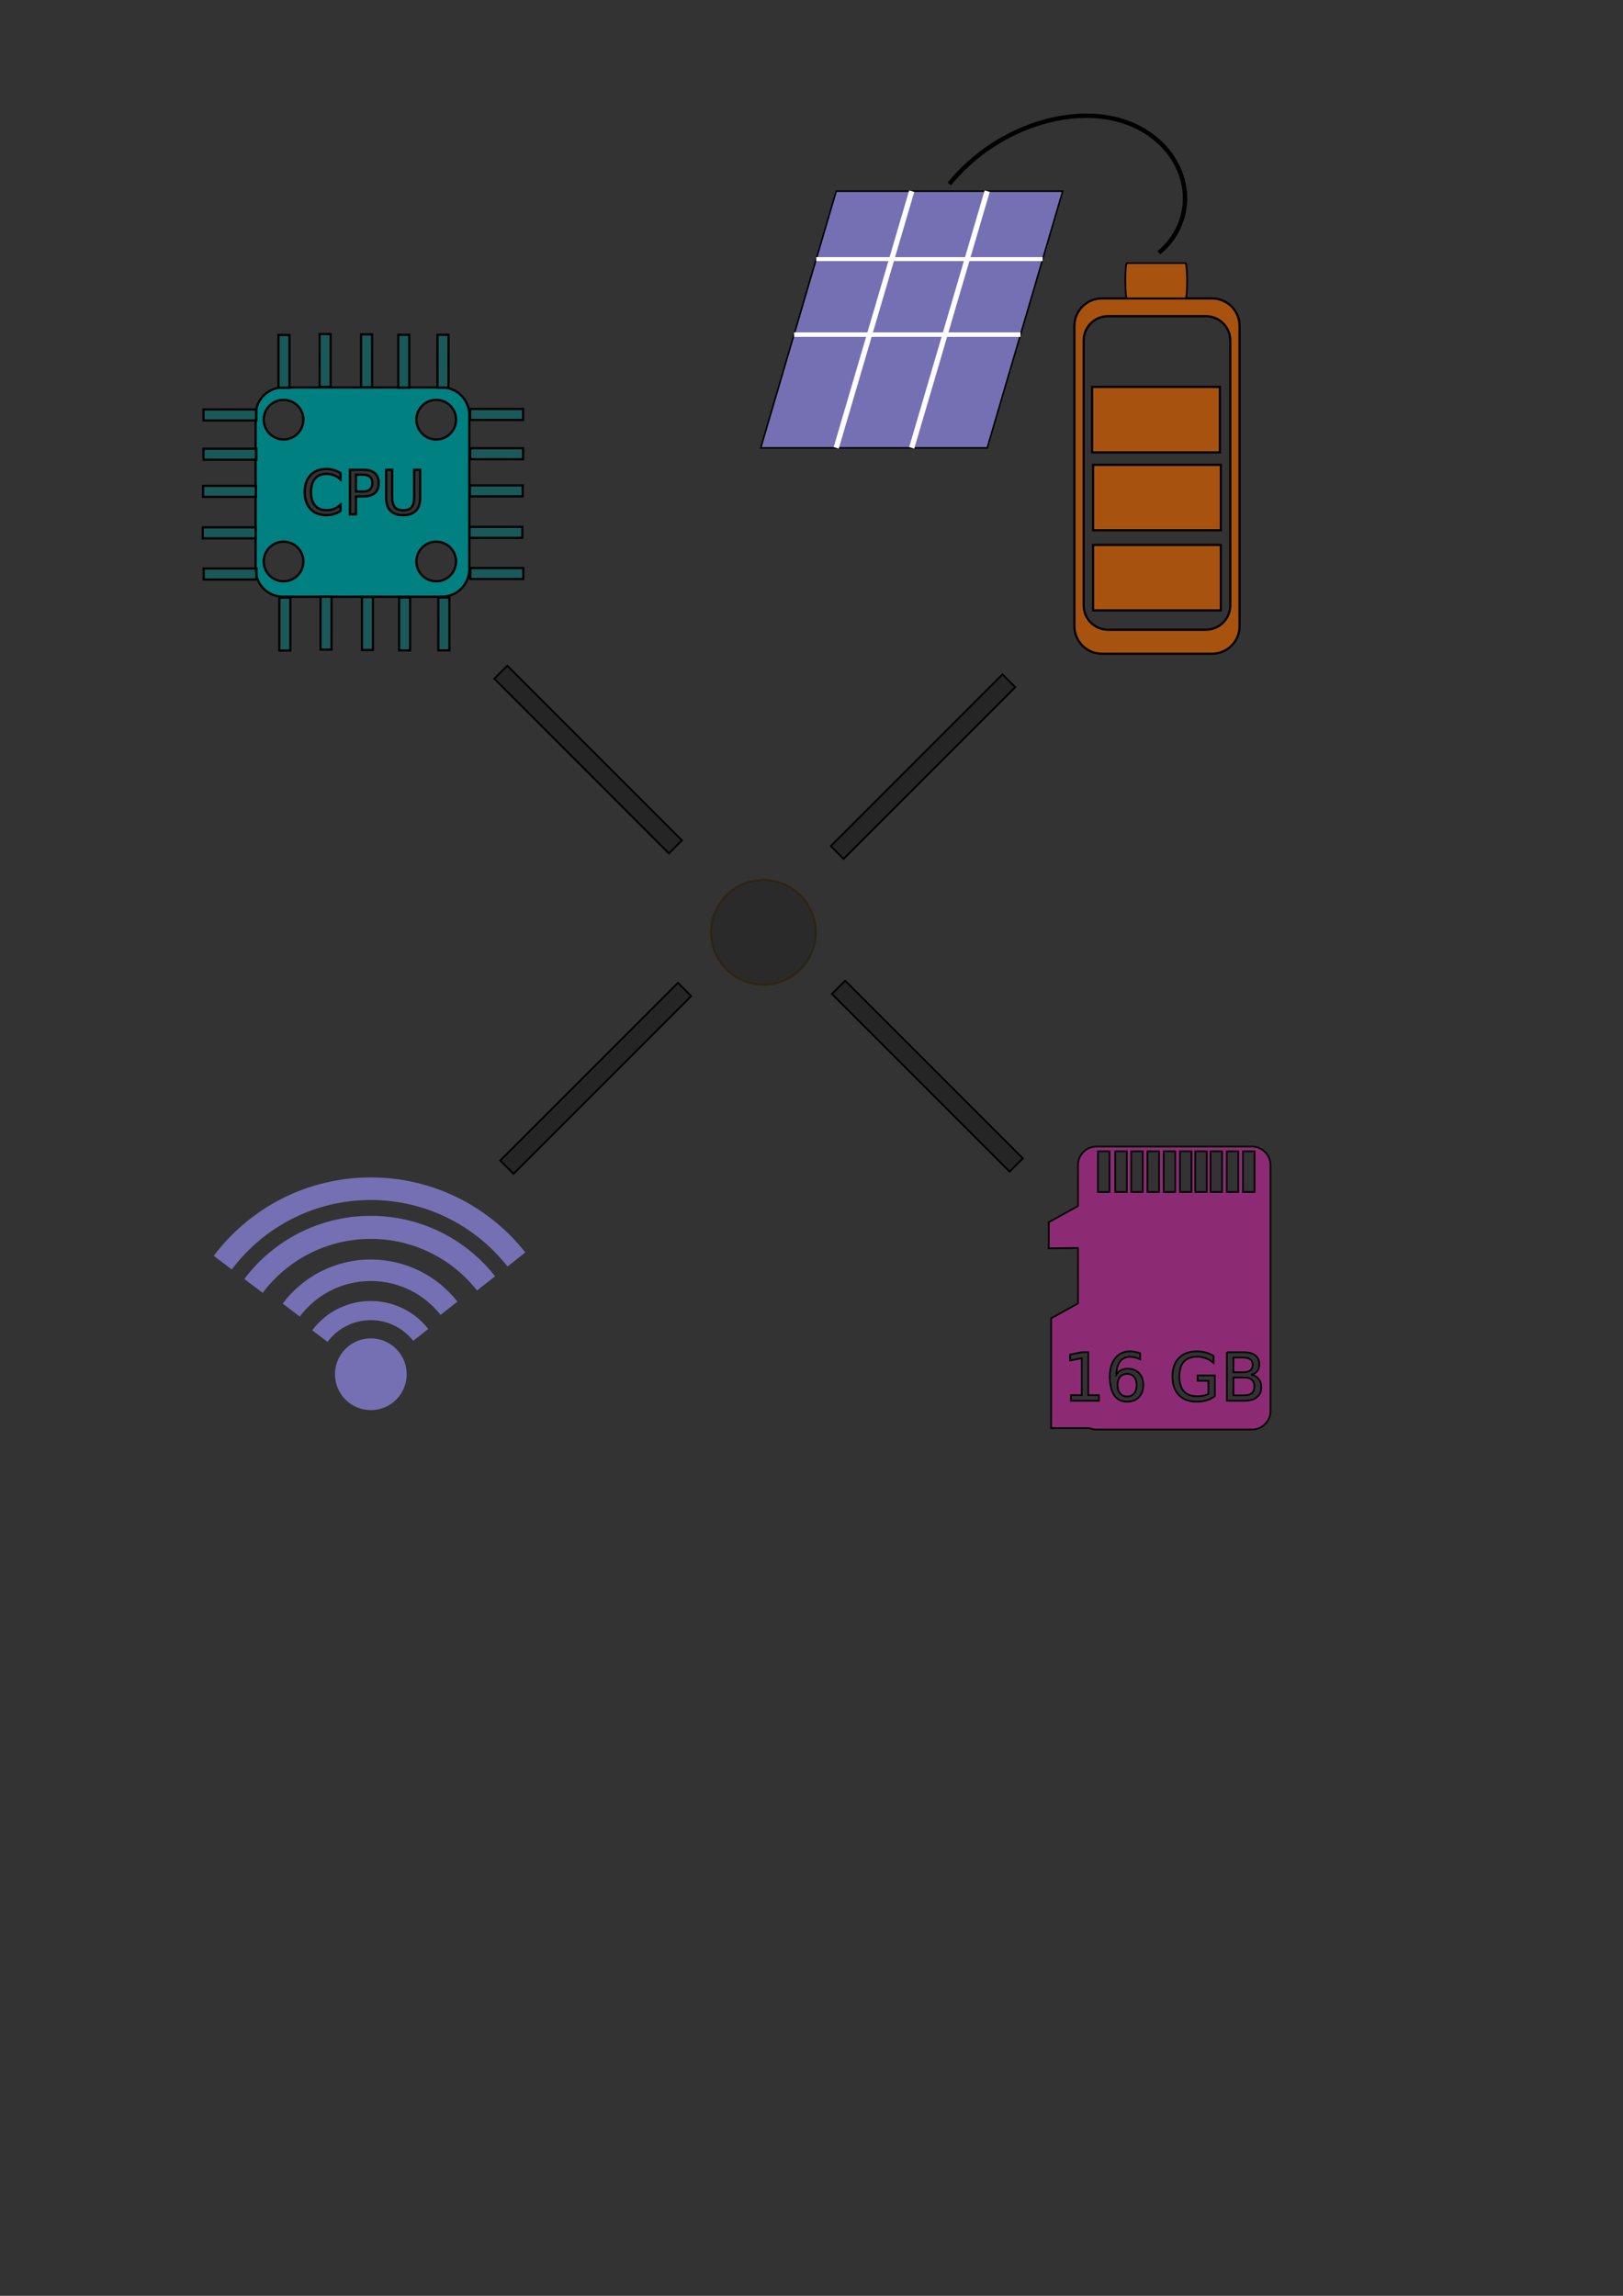 <?xml version="1.0" encoding="UTF-8" standalone="no"?>
<!-- Created with Inkscape (http://www.inkscape.org/) -->

<svg
   xmlns:dc="http://purl.org/dc/elements/1.1/"
   xmlns:cc="http://creativecommons.org/ns#"
   xmlns:rdf="http://www.w3.org/1999/02/22-rdf-syntax-ns#"
   xmlns:svg="http://www.w3.org/2000/svg"
   xmlns="http://www.w3.org/2000/svg"
   xmlns:sodipodi="http://sodipodi.sourceforge.net/DTD/sodipodi-0.dtd"
   xmlns:inkscape="http://www.inkscape.org/namespaces/inkscape"
   width="744.094"
   height="1052.362"
   id="svg2"
   version="1.1"
   inkscape:version="0.48.4 r9939"
   sodipodi:docname="sensor_node_charge.svg">
  <rect width="100%" height="100%" fill="#333333" stroke="none"/>
  <defs
     id="defs4">
    <inkscape:path-effect
       effect="spiro"
       id="path-effect4064"
       is_visible="true" />
  </defs>
  <sodipodi:namedview
     id="base"
     pagecolor="#ffffff"
     bordercolor="#666666"
     borderopacity="1.0"
     inkscape:pageopacity="0.0"
     inkscape:pageshadow="2"
     inkscape:zoom="0.66628469"
     inkscape:cx="94.075501"
     inkscape:cy="568.30337"
     inkscape:document-units="px"
     inkscape:current-layer="layer1"
     showgrid="false"
     guidetolerance="50"
     inkscape:snap-grids="false"
     inkscape:snap-to-guides="true"
     inkscape:snap-object-midpoints="false"
     inkscape:snap-nodes="false"
     inkscape:snap-center="false"
     showguides="true"
     inkscape:guide-bbox="true"
     inkscape:window-width="1303"
     inkscape:window-height="744"
     inkscape:window-x="63"
     inkscape:window-y="24"
     inkscape:window-maximized="1"
     inkscape:object-paths="true"
     inkscape:snap-intersection-paths="true"
     inkscape:object-nodes="true"
     inkscape:snap-midpoints="true"
     inkscape:snap-smooth-nodes="true">
    <sodipodi:guide
       position="130,860"
       orientation="0,1"
       id="guide3274" />
    <sodipodi:guide
       position="130,795"
       orientation="0,1"
       id="guide3278" />
    <sodipodi:guide
       orientation="0,1"
       position="165,827.5"
       id="guide3444" />
    <sodipodi:guide
       orientation="0,1"
       position="350,625"
       id="guide3451" />
    <sodipodi:guide
       orientation="1,0"
       position="170,886.965"
       id="guide3453" />
    <sodipodi:guide
       orientation="1,0"
       position="530,422.5"
       id="guide3455" />
    <sodipodi:guide
       orientation="0,1"
       position="170,422.5"
       id="guide3457" />
    <sodipodi:guide
       orientation="0,1"
       position="-102.058,625"
       id="guide3127" />
    <sodipodi:guide
       orientation="1,0"
       position="-200,795"
       id="guide3129" />
    <sodipodi:guide
       orientation="1,0"
       position="-50,795"
       id="guide3137" />
    <sodipodi:guide
       orientation="1,0"
       position="-50,795"
       id="guide3139" />
    <sodipodi:guide
       orientation="1,0"
       position="-200,860"
       id="guide3141" />
    <sodipodi:guide
       orientation="1,0"
       position="-150,860"
       id="guide3143" />
    <sodipodi:guide
       orientation="1,0"
       position="0,625"
       id="guide3147" />
    <sodipodi:guide
       orientation="1,0"
       position="-200,795"
       id="guide3149" />
    <sodipodi:guide
       orientation="1,0"
       position="-100,795"
       id="guide3157" />
    <sodipodi:guide
       orientation="0,1"
       position="-163.235,750"
       id="guide3177" />
    <sodipodi:guide
       orientation="0,1"
       position="-324.186,700"
       id="guide3179" />
  </sodipodi:namedview>
  <g
     inkscape:label="Layer 1"
     inkscape:groupmode="layer"
     id="layer1">
    <g
       id="g176189">
      <path
         id="rect2985"
         d="M 129.844 177.594 C 122.835 177.594 117.188 183.21 117.188 190.219 L 117.188 260.875 C 117.188 267.884 122.835 273.531 129.844 273.531 L 202.5 273.531 C 209.509 273.531 215.156 267.884 215.156 260.875 L 215.156 190.219 C 215.156 183.21 209.509 177.594 202.5 177.594 L 129.844 177.594 z M 130 183.281 C 135.021 183.281 139.094 187.354 139.094 192.375 C 139.094 197.396 135.021 201.469 130 201.469 C 124.979 201.469 120.906 197.396 120.906 192.375 C 120.906 187.354 124.979 183.281 130 183.281 z M 200 183.281 C 205.021 183.281 209.094 187.354 209.094 192.375 C 209.094 197.396 205.021 201.469 200 201.469 C 194.979 201.469 190.906 197.396 190.906 192.375 C 190.906 187.354 194.979 183.281 200 183.281 z M 149.656 214.969 C 150.878 214.969 152.018 215.141 153.094 215.469 C 154.178 215.788 155.208 216.259 156.156 216.906 L 156.156 219.812 C 155.227 218.947 154.214 218.303 153.156 217.875 C 152.108 217.447 150.997 217.25 149.812 217.25 C 147.479 217.25 145.708 217.944 144.469 219.375 C 143.229 220.797 142.594 222.865 142.594 225.562 C 142.594 228.251 143.229 230.319 144.469 231.75 C 145.708 233.172 147.479 233.875 149.812 233.875 C 150.997 233.875 152.108 233.678 153.156 233.25 C 154.214 232.822 155.227 232.178 156.156 231.312 L 156.156 234.188 C 155.19 234.844 154.147 235.328 153.062 235.656 C 151.987 235.984 150.859 236.156 149.656 236.156 C 146.566 236.156 144.121 235.199 142.344 233.312 C 140.566 231.417 139.688 228.835 139.688 225.562 C 139.688 222.281 140.566 219.699 142.344 217.812 C 144.121 215.917 146.566 214.969 149.656 214.969 z M 160.438 215.344 L 166.688 215.344 C 168.975 215.344 170.708 215.867 171.875 216.906 C 173.051 217.936 173.625 219.441 173.625 221.438 C 173.625 223.452 173.051 224.97 171.875 226 C 170.708 227.03 168.975 227.563 166.688 227.562 L 163.219 227.562 L 163.219 235.75 L 160.438 235.75 L 160.438 215.344 z M 177.031 215.344 L 179.812 215.344 L 179.812 227.75 C 179.812 229.938 180.207 231.503 181 232.469 C 181.793 233.426 183.066 233.906 184.844 233.906 C 186.612 233.906 187.895 233.426 188.688 232.469 C 189.48 231.503 189.875 229.938 189.875 227.75 L 189.875 215.344 L 192.656 215.344 L 192.656 228.094 C 192.656 230.755 192.009 232.767 190.688 234.125 C 189.375 235.483 187.414 236.156 184.844 236.156 C 182.264 236.156 180.322 235.483 179 234.125 C 177.688 232.767 177.031 230.755 177.031 228.094 L 177.031 215.344 z M 163.219 217.625 L 163.219 225.281 L 166.688 225.281 C 167.973 225.281 168.954 224.947 169.656 224.281 C 170.358 223.616 170.719 222.668 170.719 221.438 C 170.719 220.216 170.358 219.29 169.656 218.625 C 168.954 217.96 167.973 217.625 166.688 217.625 L 163.219 217.625 z M 130 248.281 C 135.021 248.281 139.094 252.354 139.094 257.375 C 139.094 262.396 135.021 266.469 130 266.469 C 124.979 266.469 120.906 262.396 120.906 257.375 C 120.906 252.354 124.979 248.281 130 248.281 z M 200 248.281 C 205.021 248.281 209.094 252.354 209.094 257.375 C 209.094 262.396 205.021 266.469 200 266.469 C 194.979 266.469 190.906 262.396 190.906 257.375 C 190.906 252.354 194.979 248.281 200 248.281 z "
         style="fill:#008080;fill-rule:evenodd;stroke:#000000;stroke-width:1.022px;stroke-linecap:butt;stroke-linejoin:miter;stroke-opacity:1" />
      <rect
         y="273.535"
         x="146.937"
         height="24.244"
         width="5.051"
         id="rect2987-0"
         style="fill:#008080;fill-opacity:0.502;fill-rule:evenodd;stroke:#000000;stroke-width:1px;stroke-linecap:butt;stroke-linejoin:miter;stroke-opacity:1" />
      <rect
         y="273.697"
         x="165.947"
         height="24.244"
         width="5.051"
         id="rect2987-0-1"
         style="fill:#008080;fill-opacity:0.502;fill-rule:evenodd;stroke:#000000;stroke-width:1px;stroke-linecap:butt;stroke-linejoin:miter;stroke-opacity:1" />
      <rect
         y="273.88"
         x="182.977"
         height="24.244"
         width="5.051"
         id="rect2987-0-1-5"
         style="fill:#008080;fill-opacity:0.502;fill-rule:evenodd;stroke:#000000;stroke-width:1px;stroke-linecap:butt;stroke-linejoin:miter;stroke-opacity:1" />
      <rect
         y="273.88"
         x="200.977"
         height="24.244"
         width="5.051"
         id="rect2987-0-1-5-9"
         style="fill:#008080;fill-opacity:0.502;fill-rule:evenodd;stroke:#000000;stroke-width:1px;stroke-linecap:butt;stroke-linejoin:miter;stroke-opacity:1" />
      <rect
         y="273.961"
         x="128.069"
         height="24.244"
         width="5.051"
         id="rect2987-0-1-7"
         style="fill:#008080;fill-opacity:0.502;fill-rule:evenodd;stroke:#000000;stroke-width:1px;stroke-linecap:butt;stroke-linejoin:miter;stroke-opacity:1" />
      <rect
         y="153.113"
         x="146.543"
         height="24.244"
         width="5.051"
         id="rect2987-0-9"
         style="fill:#008080;fill-opacity:0.502;fill-rule:evenodd;stroke:#000000;stroke-width:1px;stroke-linecap:butt;stroke-linejoin:miter;stroke-opacity:1" />
      <rect
         y="153.276"
         x="165.553"
         height="24.244"
         width="5.051"
         id="rect2987-0-1-0"
         style="fill:#008080;fill-opacity:0.502;fill-rule:evenodd;stroke:#000000;stroke-width:1px;stroke-linecap:butt;stroke-linejoin:miter;stroke-opacity:1" />
      <rect
         y="153.458"
         x="182.584"
         height="24.244"
         width="5.051"
         id="rect2987-0-1-5-3"
         style="fill:#008080;fill-opacity:0.502;fill-rule:evenodd;stroke:#000000;stroke-width:1px;stroke-linecap:butt;stroke-linejoin:miter;stroke-opacity:1" />
      <rect
         y="153.458"
         x="200.584"
         height="24.244"
         width="5.051"
         id="rect2987-0-1-5-9-5"
         style="fill:#008080;fill-opacity:0.502;fill-rule:evenodd;stroke:#000000;stroke-width:1px;stroke-linecap:butt;stroke-linejoin:miter;stroke-opacity:1" />
      <rect
         y="153.54"
         x="127.675"
         height="24.244"
         width="5.051"
         id="rect2987-0-1-7-4"
         style="fill:#008080;fill-opacity:0.502;fill-rule:evenodd;stroke:#000000;stroke-width:1px;stroke-linecap:butt;stroke-linejoin:miter;stroke-opacity:1" />
      <rect
         transform="matrix(0,-1,1,0,0,0)"
         y="215.239"
         x="-246.55"
         height="24.244"
         width="5.051"
         id="rect2987-0-92"
         style="fill:#008080;fill-opacity:0.502;fill-rule:evenodd;stroke:#000000;stroke-width:1px;stroke-linecap:butt;stroke-linejoin:miter;stroke-opacity:1" />
      <rect
         transform="matrix(0,-1,1,0,0,0)"
         y="215.401"
         x="-227.54"
         height="24.244"
         width="5.051"
         id="rect2987-0-1-2"
         style="fill:#008080;fill-opacity:0.502;fill-rule:evenodd;stroke:#000000;stroke-width:1px;stroke-linecap:butt;stroke-linejoin:miter;stroke-opacity:1" />
      <rect
         transform="matrix(0,-1,1,0,0,0)"
         y="215.584"
         x="-210.509"
         height="24.244"
         width="5.051"
         id="rect2987-0-1-5-8"
         style="fill:#008080;fill-opacity:0.502;fill-rule:evenodd;stroke:#000000;stroke-width:1px;stroke-linecap:butt;stroke-linejoin:miter;stroke-opacity:1" />
      <rect
         transform="matrix(0,-1,1,0,0,0)"
         y="215.584"
         x="-192.509"
         height="24.244"
         width="5.051"
         id="rect2987-0-1-5-9-50"
         style="fill:#008080;fill-opacity:0.502;fill-rule:evenodd;stroke:#000000;stroke-width:1px;stroke-linecap:butt;stroke-linejoin:miter;stroke-opacity:1" />
      <rect
         transform="matrix(0,-1,1,0,0,0)"
         y="215.665"
         x="-265.418"
         height="24.244"
         width="5.051"
         id="rect2987-0-1-7-0"
         style="fill:#008080;fill-opacity:0.502;fill-rule:evenodd;stroke:#000000;stroke-width:1px;stroke-linecap:butt;stroke-linejoin:miter;stroke-opacity:1" />
      <rect
         transform="matrix(0,-1,1,0,0,0)"
         y="92.949"
         x="-246.773"
         height="24.244"
         width="5.051"
         id="rect2987-0-92-9"
         style="fill:#008080;fill-opacity:0.502;fill-rule:evenodd;stroke:#000000;stroke-width:1px;stroke-linecap:butt;stroke-linejoin:miter;stroke-opacity:1" />
      <rect
         transform="matrix(0,-1,1,0,0,0)"
         y="93.112"
         x="-227.763"
         height="24.244"
         width="5.051"
         id="rect2987-0-1-2-4"
         style="fill:#008080;fill-opacity:0.502;fill-rule:evenodd;stroke:#000000;stroke-width:1px;stroke-linecap:butt;stroke-linejoin:miter;stroke-opacity:1" />
      <rect
         transform="matrix(0,-1,1,0,0,0)"
         y="93.294"
         x="-210.733"
         height="24.244"
         width="5.051"
         id="rect2987-0-1-5-8-1"
         style="fill:#008080;fill-opacity:0.502;fill-rule:evenodd;stroke:#000000;stroke-width:1px;stroke-linecap:butt;stroke-linejoin:miter;stroke-opacity:1" />
      <rect
         transform="matrix(0,-1,1,0,0,0)"
         y="93.294"
         x="-192.733"
         height="24.244"
         width="5.051"
         id="rect2987-0-1-5-9-50-0"
         style="fill:#008080;fill-opacity:0.502;fill-rule:evenodd;stroke:#000000;stroke-width:1px;stroke-linecap:butt;stroke-linejoin:miter;stroke-opacity:1" />
      <rect
         transform="matrix(0,-1,1,0,0,0)"
         y="93.376"
         x="-265.641"
         height="24.244"
         width="5.051"
         id="rect2987-0-1-7-0-0"
         style="fill:#008080;fill-opacity:0.502;fill-rule:evenodd;stroke:#000000;stroke-width:1px;stroke-linecap:butt;stroke-linejoin:miter;stroke-opacity:1" />
      <path
         inkscape:connector-curvature="0"
         id="rect3459"
         d="m 505.237,136.781 c -7.009,0 -12.656,5.647 -12.656,12.656 l 0,137.562 c 0,7.009 5.647,12.656 12.656,12.656 l 50.406,0 c 7.009,0 12.656,-5.647 12.656,-12.656 l 0,-137.562 c 0,-7.009 -5.647,-12.656 -12.656,-12.656 l -50.406,0 z m 2.75,8.156 44.875,0 c 6.186,0 11.188,4.971 11.188,11.156 l 0,121.375 c 0,6.186 -5.002,11.188 -11.188,11.188 l -44.875,0 c -6.186,0 -11.156,-5.002 -11.156,-11.188 l 0,-121.375 c 0,-6.186 4.971,-11.156 11.156,-11.156 z"
         style="fill:#d95f02;fill-opacity:0.706;fill-rule:evenodd;stroke:#000000;stroke-width:1px;stroke-linecap:butt;stroke-linejoin:miter;stroke-opacity:1" />
      <rect
         rx="0.714"
         ry="7.965"
         y="120.602"
         x="515.926"
         height="16.189"
         width="28.336"
         id="rect4229"
         style="fill:#d95f02;fill-opacity:0.706;fill-rule:evenodd;stroke:#000000;stroke-width:0.753px;stroke-linecap:butt;stroke-linejoin:miter;stroke-opacity:1" />
      <rect
         rx="0"
         ry="11.165"
         y="249.791"
         x="501.143"
         height="30"
         width="58.571"
         id="rect4250"
         style="fill:#d95f02;fill-opacity:0.706;fill-rule:evenodd;stroke:#000000;stroke-width:1px;stroke-linecap:butt;stroke-linejoin:miter;stroke-opacity:1" />
      <rect
         rx="0"
         ry="11.165"
         y="213.076"
         x="501.143"
         height="30"
         width="58.571"
         id="rect4250-2"
         style="fill:#d95f02;fill-opacity:0.706;fill-rule:evenodd;stroke:#000000;stroke-width:1px;stroke-linecap:butt;stroke-linejoin:miter;stroke-opacity:1" />
      <rect
         rx="0"
         ry="11.165"
         y="177.362"
         x="500.714"
         height="30"
         width="58.571"
         id="rect4250-2-5"
         style="fill:#d95f02;fill-opacity:0.706;fill-rule:evenodd;stroke:#000000;stroke-width:1px;stroke-linecap:butt;stroke-linejoin:miter;stroke-opacity:1" />
      <path
         transform="matrix(0.639,0,0,0.639,44.96,211.022)"
         d="m 221.429,655.576 a 25.714,25.714 0 1 1 -51.429,0 25.714,25.714 0 1 1 51.429,0 z"
         sodipodi:ry="25.714285"
         sodipodi:rx="25.714285"
         sodipodi:cy="655.57648"
         sodipodi:cx="195.71428"
         id="path4288"
         style="fill:#7570b3;fill-opacity:1"
         sodipodi:type="arc" />
      <path
         inkscape:connector-curvature="0"
         id="path4290-0-1"
         d="m 169.998,577.353 c -16.525,0 -31.195,7.925 -40.406,20.188 l 7.844,5.937 c 7.422,-9.893 19.239,-16.281 32.562,-16.281 12.984,0 24.55,6.066 32,15.531 l 7.719,-6.094 c -9.254,-11.739 -23.609,-19.281 -39.719,-19.281 z"
         style="fill:#7570b3;fill-opacity:1" />
      <path
         inkscape:connector-curvature="0"
         id="path4290-0-1-0"
         d="m 169.986,596.357 c -10.991,0 -20.737,5.269 -26.844,13.438 l 7.031,5.281 c 4.506,-6.027 11.702,-9.938 19.812,-9.938 7.897,0 14.936,3.711 19.469,9.469 l 6.906,-5.438 c -6.14,-7.804 -15.673,-12.812 -26.375,-12.812 z"
         style="fill:#7570b3;fill-opacity:1" />
      <path
         inkscape:connector-curvature="0"
         id="path4290-0-1-0-3-0-3"
         d="m 169.989,557.324 c -23.701,0 -44.734,11.362 -57.969,28.938 l 8.406,6.375 c 11.307,-15.04 29.299,-24.75 49.562,-24.75 19.765,0 37.372,9.244 48.719,23.656 l 8.281,-6.531 c -13.28,-16.862 -33.866,-27.688 -57,-27.688 z"
         style="fill:#7570b3;fill-opacity:1" />
      <path
         inkscape:connector-curvature="0"
         id="path4290-0-1-0-3-0-3-7"
         d="m 169.996,539.716 c -29.432,0 -55.553,14.115 -72,35.938 l 8.25,6.25 c 14.558,-19.331 37.686,-31.844 63.75,-31.844 25.432,0 48.071,11.933 62.688,30.469 l 8.156,-6.438 c -16.511,-20.935 -42.117,-34.375 -70.844,-34.375 z"
         style="fill:#7570b3;fill-opacity:1" />
      <path
         inkscape:connector-curvature="0"
         id="rect5225"
         d="m 502.731,525.558 c -4.72,0 -8.512,3.817 -8.512,8.536 l 0,18.742 -13.401,7.416 0,11.946 13.401,-0.143 0,25.418 -12.304,6.82 0,50.312 17.502,0 c 1.02,0.43 2.134,0.668 3.314,0.668 l 71.223,0 c 4.72,0 8.536,-3.793 8.536,-8.512 l 0,-112.665 c 0,-4.72 -3.817,-8.536 -8.536,-8.536 l -71.223,0 z m 0.644,2.17 5.293,0 0,18.67 -5.293,0 0,-18.67 z m 7.94,0 5.293,0 0,18.67 -5.293,0 0,-18.67 z m 7.32,0 5.293,0 0,18.67 -5.293,0 0,-18.67 z m 7.439,0 5.293,0 0,18.67 -5.293,0 0,-18.67 z m 7.439,0 5.293,0 0,18.67 -5.293,0 0,-18.67 z m 7.463,0 5.293,0 0,18.67 -5.293,0 0,-18.67 z m 7.01,0 5.293,0 0,18.67 -5.293,0 0,-18.67 z m 7.01,0 5.293,0 0,18.67 -5.293,0 0,-18.67 z m 7.439,0 5.293,0 0,18.67 -5.293,0 0,-18.67 z m 7.439,0 5.293,0 0,18.67 -5.293,0 0,-18.67 z m -51.838,91.706 c 0.755,2e-5 1.5,0.066 2.265,0.215 0.775,0.149 1.598,0.37 2.432,0.668 l 0,2.742 c -0.755,-0.358 -1.538,-0.622 -2.313,-0.811 -0.765,-0.189 -1.51,-0.286 -2.265,-0.286 -1.987,2e-5 -3.525,0.662 -4.578,2.003 -1.043,1.341 -1.639,3.368 -1.788,6.08 0.586,-0.864 1.333,-1.522 2.218,-1.979 0.884,-0.467 1.846,-0.691 2.909,-0.691 2.235,2e-5 4.002,0.666 5.293,2.027 1.302,1.351 1.955,3.197 1.955,5.532 -2e-5,2.285 -0.676,4.127 -2.027,5.508 -1.351,1.381 -3.144,2.074 -5.389,2.074 -2.573,0 -4.552,-0.99 -5.913,-2.957 -1.361,-1.977 -2.027,-4.838 -2.027,-8.584 0,-3.517 0.835,-6.307 2.504,-8.393 1.669,-2.096 3.912,-3.147 6.724,-3.147 z m 30.592,0 c 1.451,2e-5 2.847,0.167 4.149,0.525 1.311,0.358 2.498,0.878 3.601,1.574 l 0,3.219 c -1.113,-0.944 -2.277,-1.669 -3.529,-2.146 -1.252,-0.477 -2.577,-0.715 -3.958,-0.715 -2.722,3e-5 -4.757,0.769 -6.128,2.289 -1.361,1.52 -2.051,3.785 -2.051,6.796 -10e-6,3 0.689,5.252 2.051,6.772 1.371,1.52 3.406,2.289 6.128,2.289 1.063,0 2.003,-0.083 2.837,-0.262 0.835,-0.189 1.6,-0.471 2.265,-0.858 l 0,-5.985 -4.912,0 0,-2.48 7.893,0 0,9.562 c -1.162,0.825 -2.438,1.456 -3.839,1.884 -1.401,0.417 -2.917,0.62 -4.507,0.62 -3.477,0 -6.188,-1.025 -8.155,-3.052 -1.957,-2.037 -2.933,-4.862 -2.933,-8.489 0,-3.636 0.976,-6.462 2.933,-8.489 1.967,-2.037 4.677,-3.052 8.155,-3.052 z m -52.72,0.405 3.004,0 0,19.696 4.936,0 0,2.551 -12.828,0 0,-2.551 4.912,0 0,-16.953 -5.341,1.073 0,-2.742 5.317,-1.073 z m 66.574,0 7.702,0 c 2.295,2e-5 4.052,0.477 5.293,1.431 1.242,0.954 1.86,2.295 1.86,4.054 -2e-5,1.361 -0.318,2.438 -0.954,3.243 -0.636,0.805 -1.558,1.327 -2.79,1.526 1.48,0.318 2.619,0.966 3.434,1.979 0.825,1.003 1.24,2.257 1.24,3.767 -10e-6,1.987 -0.676,3.543 -2.027,4.626 -1.351,1.083 -3.277,1.621 -5.77,1.621 l -7.988,0 0,-22.247 z m 3.004,2.456 0,6.724 4.459,0 c 1.47,2e-5 2.575,-0.288 3.291,-0.835 0.725,-0.556 1.073,-1.395 1.073,-2.528 -10e-6,-1.123 -0.348,-1.971 -1.073,-2.528 -0.715,-0.556 -1.82,-0.835 -3.291,-0.835 l -4.459,0 z m -48.738,7.463 c -1.351,10e-6 -2.424,0.459 -3.219,1.383 -0.785,0.924 -1.168,2.182 -1.168,3.791 -10e-6,1.6 0.383,2.881 1.168,3.815 0.795,0.924 1.868,1.383 3.219,1.383 1.351,0 2.41,-0.459 3.195,-1.383 0.795,-0.934 1.192,-2.216 1.192,-3.815 -1e-5,-1.609 -0.397,-2.867 -1.192,-3.791 -0.785,-0.924 -1.844,-1.383 -3.195,-1.383 z m 48.738,1.693 0,8.155 4.84,0 c 1.619,0 2.802,-0.336 3.577,-1.001 0.785,-0.676 1.192,-1.695 1.192,-3.076 -1e-5,-1.391 -0.407,-2.42 -1.192,-3.076 -0.775,-0.666 -1.957,-1.001 -3.577,-1.001 l -4.84,0 z"
         style="fill:#aa298a;fill-opacity:0.749;fill-rule:evenodd;stroke:#000000;stroke-width:0.763px;stroke-linecap:butt;stroke-linejoin:miter;stroke-opacity:1" />
      <path
         transform="translate(461.064,475.13)"
         d="m -87.05,-47.768 a 24.014,24.014 0 1 1 -48.028,0 24.014,24.014 0 1 1 48.028,0 z"
         sodipodi:ry="24.01376"
         sodipodi:rx="24.01376"
         sodipodi:cy="-47.768147"
         sodipodi:cx="-111.06364"
         id="path5609"
         style="opacity:0.63;fill:#252525;fill-opacity:1;stroke:#2b2200"
         sodipodi:type="arc" />
      <rect
         transform="matrix(0.707,-0.707,0.707,0.707,0,0)"
         y="380.273"
         x="-59.772"
         height="113.267"
         width="8.457"
         id="rect5611"
         style="fill:#252525;fill-opacity:1;fill-rule:evenodd;stroke:#000000;stroke-width:0.825px;stroke-linecap:butt;stroke-linejoin:miter;stroke-opacity:1" />
      <rect
         transform="matrix(-0.707,-0.707,-0.707,0.707,0,0)"
         y="-106.413"
         x="-551.953"
         height="111.311"
         width="8.311"
         id="rect5611-0"
         style="fill:#252525;fill-opacity:1;fill-rule:evenodd;stroke:#000000;stroke-width:0.811px;stroke-linecap:butt;stroke-linejoin:miter;stroke-opacity:1" />
      <rect
         transform="matrix(0.707,-0.707,0.707,0.707,0,0)"
         y="591.939"
         x="-52.47"
         height="115.224"
         width="8.603"
         id="rect5611-09"
         style="fill:#252525;fill-opacity:1;fill-rule:evenodd;stroke:#000000;stroke-width:0.839px;stroke-linecap:butt;stroke-linejoin:miter;stroke-opacity:1" />
      <rect
         transform="matrix(-0.707,-0.707,-0.707,0.707,0,0)"
         y="98.796"
         x="-547.02"
         height="115.224"
         width="8.603"
         id="rect5611-0-0"
         style="fill:#252525;fill-opacity:1;fill-rule:evenodd;stroke:#000000;stroke-width:0.839px;stroke-linecap:butt;stroke-linejoin:miter;stroke-opacity:1" />
    </g>
    <path
       style="fill:none;stroke:#000000;stroke-width:1px;stroke-linecap:butt;stroke-linejoin:miter;stroke-opacity:1"
       d="m -286.664,257.362 0,0"
       id="path3123"
       inkscape:connector-curvature="0" />
    <path
       style="fill:#7570b3;fill-opacity:1;stroke:#000000;stroke-width:0.692px;stroke-linecap:butt;stroke-linejoin:miter;stroke-opacity:1"
       d="m 348.775,205.293 34.607,-117.664 103.822,0 -34.607,117.664 z"
       inkscape:connector-curvature="0" />
    <path
       style="fill:none;stroke:#ffffff;stroke-width:2.423;stroke-linecap:butt;stroke-linejoin:miter;stroke-miterlimit:4;stroke-opacity:1;stroke-dasharray:none"
       d="M 452.597,87.629 417.99,205.293"
       id="path3153"
       inkscape:connector-curvature="0" />
    <path
       style="fill:none;stroke:#ffffff;stroke-width:2.423;stroke-linecap:butt;stroke-linejoin:miter;stroke-miterlimit:4;stroke-opacity:1;stroke-dasharray:none"
       d="M 417.99,87.629 383.382,205.293"
       id="path3153-3"
       inkscape:connector-curvature="0" />
    <path
       style="fill:none;stroke:#ffffff;stroke-width:1.817;stroke-linecap:butt;stroke-linejoin:miter;stroke-miterlimit:4;stroke-opacity:1;stroke-dasharray:none"
       d="m 374.222,118.776 103.822,0"
       id="path3949"
       inkscape:connector-curvature="0" />
    <path
       style="fill:none;stroke:#ffffff;stroke-width:2.058;stroke-linecap:butt;stroke-linejoin:miter;stroke-miterlimit:4;stroke-opacity:1;stroke-dasharray:none"
       d="m 364.043,153.383 103.822,0"
       inkscape:connector-curvature="0" />
    <path
       style="fill:none;stroke:#000000;stroke-width:2;stroke-linecap:butt;stroke-linejoin:miter;stroke-opacity:1;stroke-miterlimit:4;stroke-dasharray:none"
       d="m 435.249,84.308 c 11.121,-13.669 26.552,-23.779 43.525,-28.516 13.573,-3.788 28.557,-4.068 41.367,1.803 6.405,2.935 12.157,7.386 16.324,13.067 4.168,5.681 6.705,12.605 6.846,19.649 0.195,9.737 -4.38,19.458 -12.007,25.515"
       id="path4062"
       inkscape:path-effect="#path-effect4064"
       inkscape:original-d="m 435.24938,84.307521 c 0,0 -6.00344,-34.519778 43.52494,-28.516339 49.52838,6.00344 67.5387,16.50946 64.53698,34.519779 -3.00172,18.010319 -12.00688,25.514619 -12.00688,25.514619"
       inkscape:connector-curvature="0" />
  </g>
</svg>
